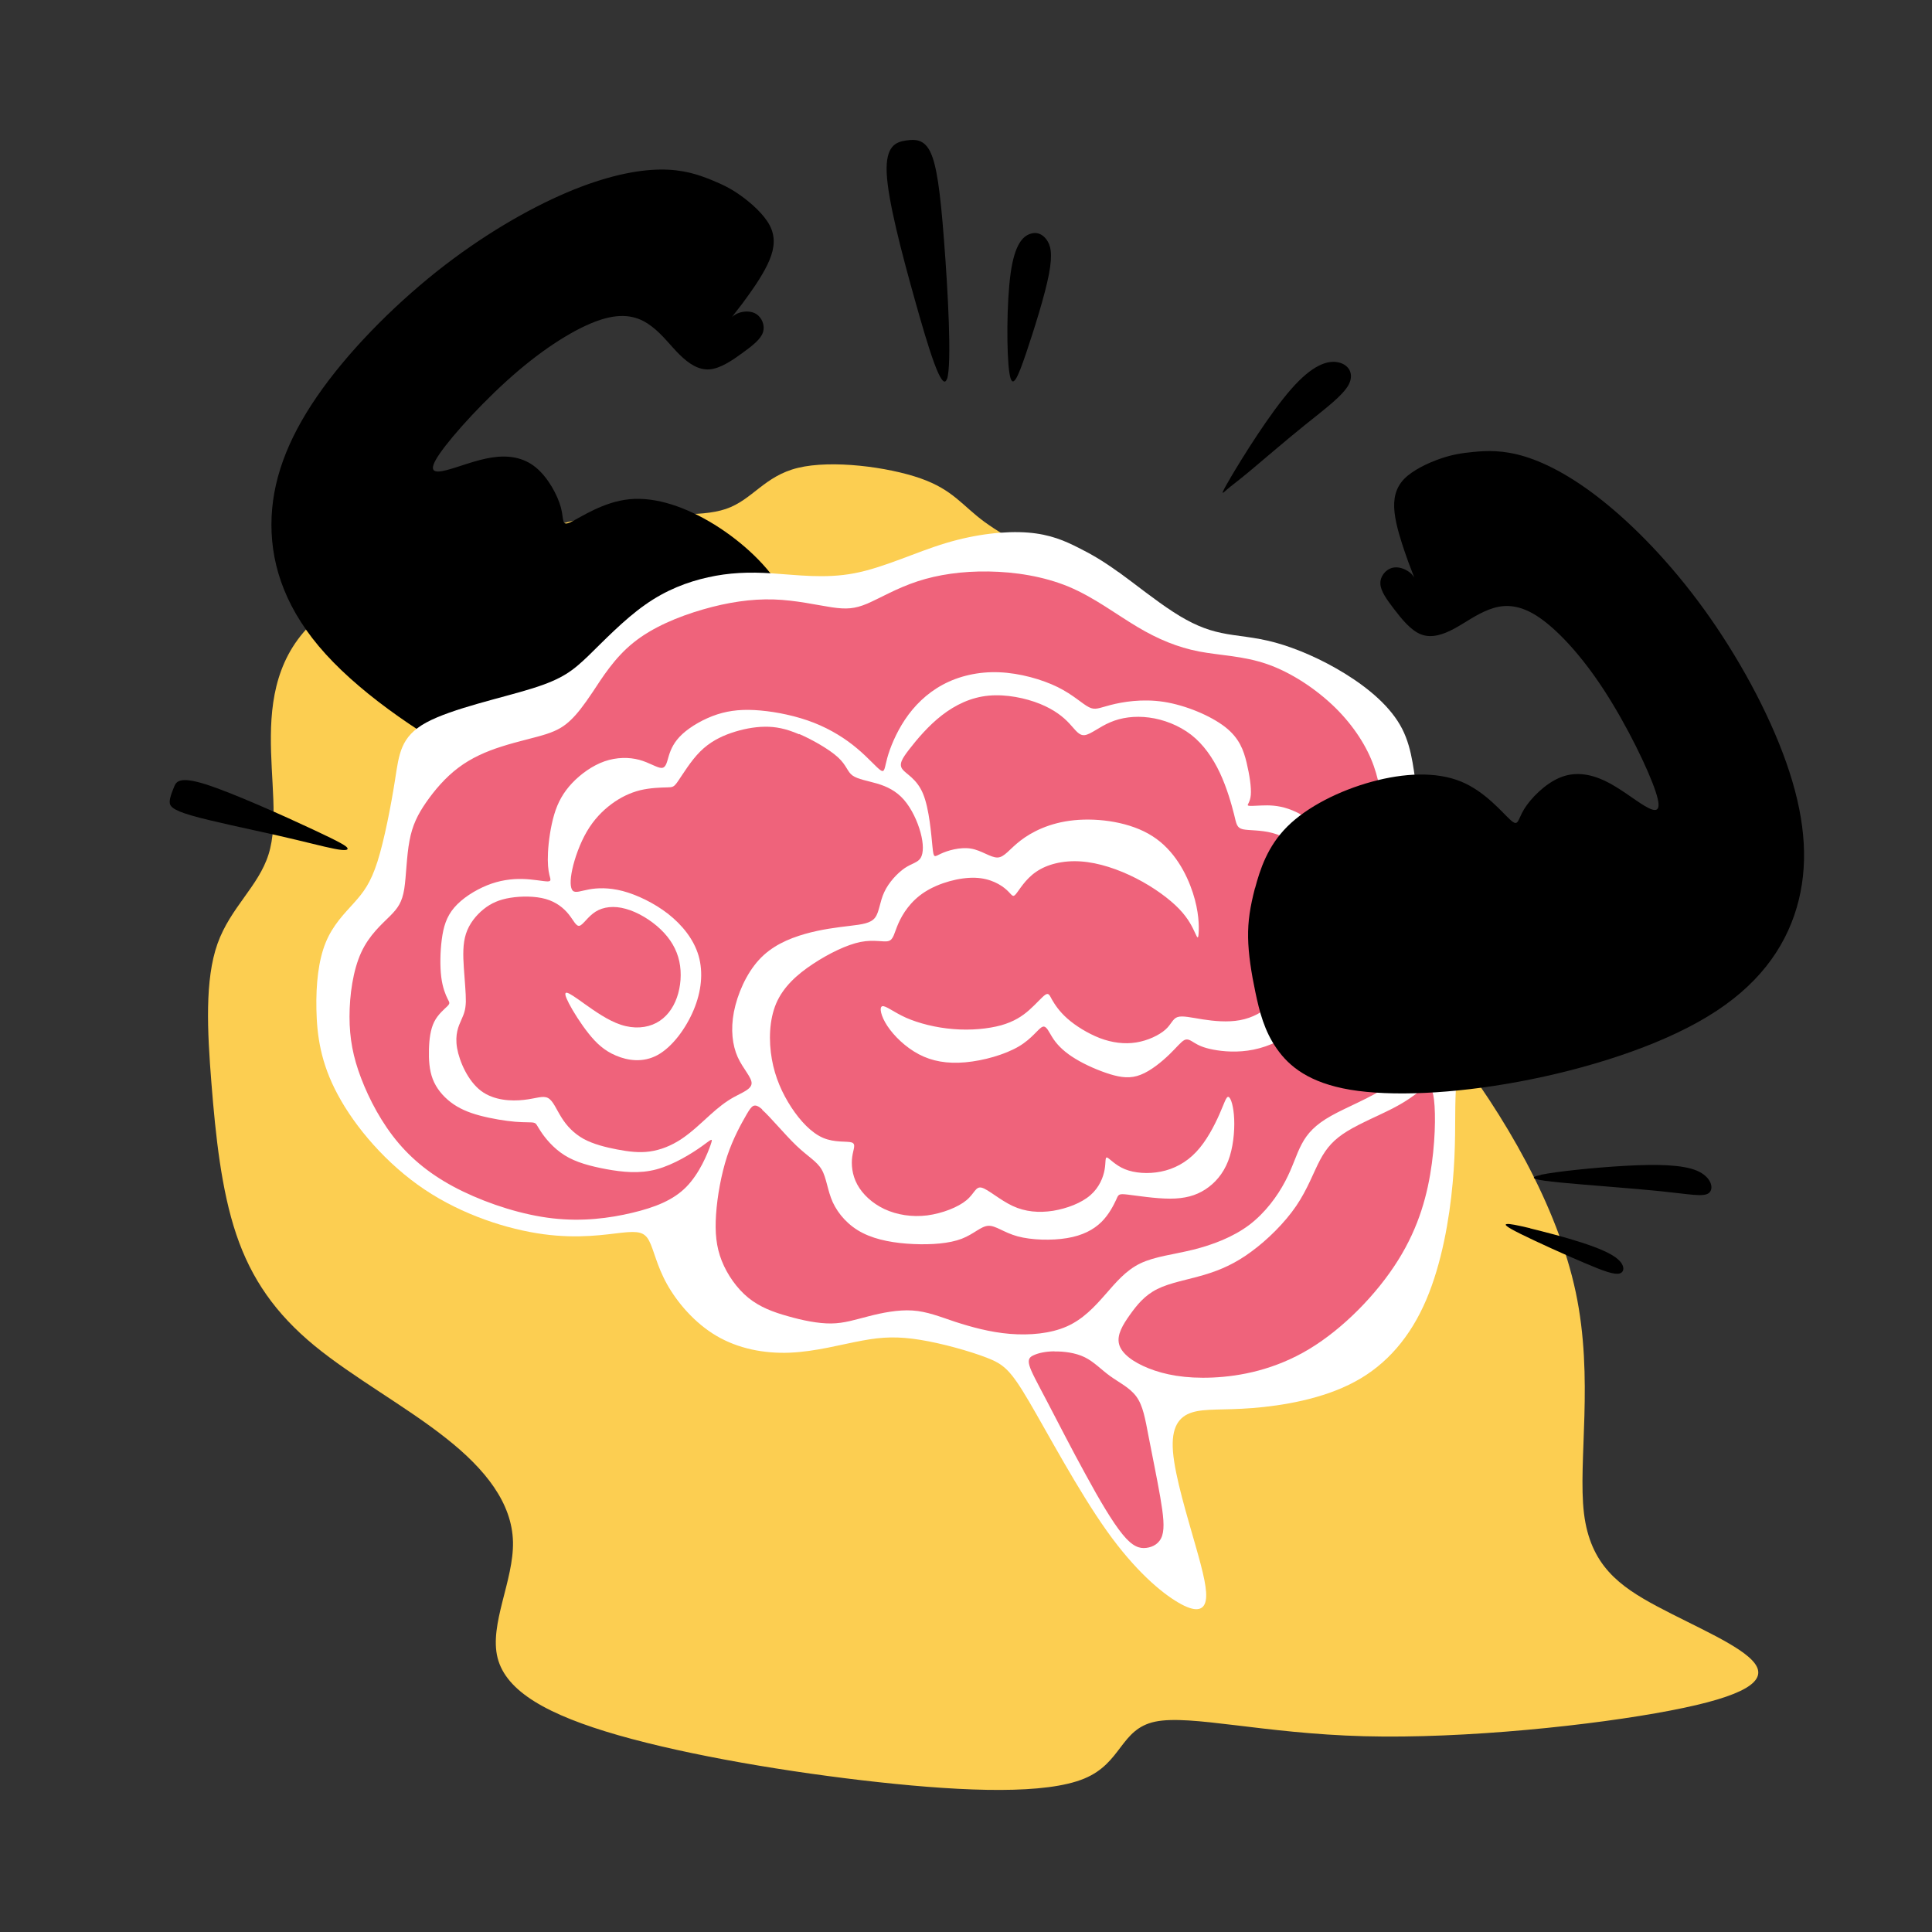 <?xml version="1.0" encoding="UTF-8"?>
<!DOCTYPE svg PUBLIC "-//W3C//DTD SVG 1.1//EN" "http://www.w3.org/Graphics/SVG/1.1/DTD/svg11.dtd">
<!-- Creator: CorelDRAW 2017 -->
<svg xmlns="http://www.w3.org/2000/svg" xml:space="preserve" width="143mm" height="143mm" version="1.1" style="shape-rendering:geometricPrecision; text-rendering:geometricPrecision; image-rendering:optimizeQuality; fill-rule:evenodd; clip-rule:evenodd"
viewBox="0 0 14300 14300"
 xmlns:xlink="http://www.w3.org/1999/xlink">
 <rect x="0" y="0" width="14300" height="14300" fill="#333333" stroke="none"/>
 <defs>
  <style type="text/css">
   <![CDATA[
    .fil1 {fill:black}
    .fil3 {fill:#EF637B}
    .fil0 {fill:#FCCE51}
    .fil2 {fill:white}
   ]]>
  </style>
 </defs>
 <g id="Слой_x0020_1">
  <path class="fil0" d="M10719 7715c414,534 808,1207 944,1849 136,642 15,1253 61,1637 47,384 261,539 542,689 281,150 629,294 723,423 94,128 -66,241 -626,348 -560,108 -1519,210 -2267,190 -748,-20 -1284,-162 -1545,-108 -260,54 -245,306 -527,422 -282,116 -861,98 -1521,26 -660,-72 -1401,-197 -1925,-347 -524,-150 -832,-324 -895,-573 -63,-249 120,-572 114,-859 -7,-286 -202,-536 -497,-768 -294,-233 -687,-449 -974,-685 -286,-236 -466,-493 -577,-822 -111,-329 -153,-730 -184,-1119 -31,-389 -50,-766 45,-1033 95,-267 304,-425 378,-662 74,-237 14,-552 17,-878 3,-326 70,-661 399,-913 329,-252 922,-421 1324,-537 403,-116 617,-180 878,-191 261,-11 570,30 767,-37 197,-67 283,-243 533,-304 251,-61 666,-7 908,78 241,85 308,201 473,322 165,121 427,248 755,513 329,265 724,669 967,1027 243,358 335,671 598,1025 263,354 698,751 1112,1285z"/>
  <path class="fil1" d="M5893 4887c5,-144 1,-326 -99,-508 -100,-182 -295,-365 -504,-495 -210,-130 -434,-208 -630,-189 -196,19 -363,135 -435,169 -72,34 -49,-15 -73,-106 -24,-91 -95,-224 -187,-299 -92,-75 -204,-91 -323,-73 -120,18 -247,71 -338,94 -91,23 -145,16 -49,-123 96,-139 341,-409 580,-612 239,-203 471,-340 639,-387 168,-46 270,-3 351,59 81,62 139,143 205,208 66,65 139,115 221,109 81,-6 171,-68 245,-122 74,-54 134,-100 151,-152 17,-52 -8,-108 -48,-135 -40,-26 -94,-22 -130,-9 -36,13 -54,34 -51,30 3,-4 25,-33 44,-57 19,-24 35,-44 79,-106 44,-61 115,-164 154,-257 39,-93 45,-176 2,-258 -43,-82 -135,-163 -211,-218 -76,-55 -137,-84 -225,-120 -88,-35 -202,-77 -375,-75 -173,2 -404,48 -691,170 -286,122 -628,319 -963,585 -335,267 -664,602 -886,925 -222,323 -337,632 -337,949 0,317 114,641 402,958 289,318 752,630 1200,859 447,229 878,376 1182,413 304,37 480,-35 607,-135 127,-100 203,-228 272,-356 69,-128 130,-256 167,-372 37,-117 51,-223 55,-366z"/>
  <path class="fil2" d="M8279 4234c119,86 274,211 406,296 131,85 239,131 356,155 116,25 241,28 398,71 157,43 346,124 521,233 175,109 336,245 418,405 82,160 86,343 116,492 30,148 87,262 189,386 102,124 250,258 318,448 68,190 57,436 12,620 -44,184 -122,307 -170,419 -48,113 -66,216 -70,370 -5,154 4,360 -21,628 -24,267 -81,596 -196,865 -115,269 -289,477 -528,605 -238,129 -541,178 -758,195 -218,17 -350,2 -446,32 -96,30 -157,106 -142,291 15,185 106,480 166,692 61,212 91,340 76,412 -15,72 -76,87 -202,13 -127,-74 -320,-236 -530,-531 -210,-295 -437,-722 -575,-957 -138,-235 -187,-276 -314,-325 -127,-49 -331,-106 -492,-132 -161,-26 -278,-23 -431,6 -153,28 -342,81 -533,89 -191,8 -384,-30 -545,-125 -161,-95 -289,-246 -365,-382 -76,-136 -98,-257 -133,-322 -34,-64 -80,-72 -201,-59 -121,13 -317,47 -582,11 -265,-36 -597,-142 -879,-331 -282,-189 -513,-461 -641,-700 -129,-238 -155,-443 -159,-632 -4,-189 15,-363 68,-494 53,-131 140,-217 210,-295 70,-78 123,-146 174,-306 51,-161 100,-414 130,-605 30,-191 40,-320 231,-424 191,-104 563,-183 786,-253 224,-70 299,-131 413,-240 113,-110 265,-269 420,-378 155,-110 314,-170 467,-204 153,-34 300,-41 477,-29 178,11 387,41 606,-1 220,-42 450,-155 676,-223 225,-68 444,-91 609,-78 165,13 274,62 371,111 96,48 180,96 299,182z"/>
  <g id="_1574760884736">
   <path class="fil3" d="M7805 10003c68,-1 155,9 224,43 69,34 120,90 186,138 66,48 147,86 196,153 49,67 65,162 91,298 26,136 63,313 86,447 23,134 33,225 14,284 -19,59 -68,85 -118,91 -50,6 -101,-9 -175,-100 -74,-90 -172,-256 -274,-444 -103,-187 -210,-397 -285,-540 -75,-143 -118,-220 -131,-267 -13,-47 3,-63 36,-77 32,-14 81,-26 149,-27z"/>
   <path class="fil3" d="M10608 8101c18,87 20,288 -10,511 -30,222 -93,466 -250,716 -156,250 -406,506 -659,658 -253,152 -509,201 -713,210 -204,9 -356,-21 -474,-68 -118,-47 -201,-110 -219,-179 -18,-69 28,-144 80,-217 52,-73 109,-144 203,-191 94,-47 226,-69 347,-105 121,-36 230,-84 349,-172 119,-87 247,-213 332,-338 85,-125 128,-249 177,-341 49,-92 104,-153 202,-213 98,-60 241,-119 339,-170 98,-51 153,-93 198,-128 45,-35 79,-61 97,26z"/>
   <path class="fil3" d="M5639 8212c62,54 170,186 256,268 86,82 151,115 187,177 36,62 42,153 82,242 41,88 116,174 221,227 106,54 242,76 376,82 134,6 266,-4 357,-39 91,-35 142,-93 197,-96 55,-3 114,50 217,78 104,28 252,32 366,13 115,-19 196,-62 254,-119 58,-57 92,-128 110,-166 17,-39 17,-45 85,-37 68,8 204,30 313,30 109,0 190,-22 261,-68 71,-46 132,-115 169,-210 37,-95 49,-217 45,-311 -4,-93 -24,-158 -42,-164 -17,-6 -31,47 -68,130 -37,83 -95,197 -171,277 -75,80 -166,127 -262,146 -95,19 -195,11 -266,-18 -71,-29 -114,-80 -131,-86 -17,-6 -9,33 -19,89 -10,57 -39,132 -106,190 -67,58 -173,98 -276,115 -104,16 -205,8 -299,-36 -94,-44 -182,-123 -228,-135 -47,-12 -53,43 -114,93 -61,51 -177,97 -290,112 -114,14 -225,-4 -317,-47 -91,-43 -162,-110 -201,-182 -39,-72 -45,-149 -37,-206 8,-57 30,-93 -4,-105 -35,-11 -126,3 -212,-34 -86,-37 -168,-124 -235,-226 -67,-103 -120,-220 -144,-356 -24,-136 -20,-290 32,-413 53,-123 154,-214 272,-292 118,-78 252,-143 353,-163 102,-20 171,4 207,-7 37,-11 41,-58 72,-129 31,-71 90,-166 196,-234 106,-68 258,-109 373,-105 115,4 192,53 232,89 41,37 45,61 69,32 24,-28 69,-110 150,-165 81,-56 199,-86 331,-77 132,9 278,58 409,125 131,67 247,152 319,227 72,75 100,140 118,178 17,38 23,48 26,-1 3,-49 3,-156 -43,-297 -46,-141 -137,-316 -299,-419 -162,-104 -396,-136 -579,-118 -183,18 -315,87 -398,151 -83,64 -118,123 -169,125 -51,2 -118,-53 -198,-66 -80,-13 -174,15 -222,38 -49,22 -53,39 -62,-50 -9,-88 -23,-281 -70,-394 -47,-113 -126,-145 -153,-182 -27,-37 -3,-77 52,-148 55,-71 140,-173 241,-251 101,-78 216,-133 346,-145 130,-12 274,18 380,61 106,43 173,97 218,146 46,49 70,91 114,85 44,-6 107,-61 188,-95 81,-35 181,-49 287,-35 107,14 220,57 312,128 91,71 160,171 212,281 52,111 86,232 105,307 18,74 20,100 65,111 45,10 132,4 221,28 89,24 181,79 244,141 63,62 97,131 95,224 -2,93 -41,211 -86,283 -46,72 -98,98 -154,116 -56,17 -115,25 -120,76 -5,51 44,144 59,224 15,80 -3,147 -54,203 -51,56 -134,101 -226,118 -92,17 -194,7 -277,-6 -83,-13 -148,-29 -185,-17 -37,12 -45,53 -90,93 -46,41 -129,81 -216,95 -87,14 -179,2 -269,-32 -90,-35 -180,-91 -241,-145 -61,-54 -93,-105 -113,-139 -19,-35 -25,-53 -50,-37 -24,16 -67,67 -119,113 -52,46 -113,86 -208,113 -95,26 -225,39 -354,28 -129,-10 -257,-43 -350,-84 -93,-42 -152,-92 -176,-85 -23,7 -11,72 38,146 49,74 134,157 232,209 98,52 210,72 345,60 135,-12 293,-57 395,-117 102,-60 146,-135 177,-146 30,-11 47,42 81,92 35,51 87,100 162,145 75,46 173,88 256,114 83,25 152,34 227,4 75,-29 156,-96 212,-150 56,-54 86,-94 112,-107 25,-12 46,4 74,21 28,17 65,36 138,50 73,14 183,24 300,0 118,-24 244,-83 320,-165 76,-82 103,-188 110,-275 7,-87 -5,-156 -21,-196 -16,-40 -37,-50 -22,-78 14,-28 63,-75 109,-136 46,-61 88,-136 117,-216 28,-80 43,-165 25,-263 -17,-97 -66,-207 -137,-289 -71,-82 -164,-137 -244,-164 -79,-27 -144,-27 -197,-25 -53,2 -93,6 -102,0 -8,-6 16,-22 21,-77 5,-55 -9,-148 -31,-240 -22,-91 -53,-181 -159,-264 -107,-83 -289,-160 -453,-186 -163,-25 -308,1 -394,23 -86,22 -115,41 -162,16 -48,-24 -115,-91 -230,-148 -116,-57 -280,-104 -434,-110 -154,-6 -298,28 -417,92 -119,64 -212,157 -280,259 -68,102 -111,211 -131,284 -20,73 -18,110 -48,91 -29,-18 -90,-91 -175,-162 -84,-71 -192,-140 -319,-190 -127,-50 -273,-80 -396,-91 -123,-11 -222,-3 -321,29 -98,32 -196,89 -257,145 -61,56 -85,111 -100,159 -15,49 -21,91 -54,92 -32,1 -91,-40 -166,-60 -75,-20 -166,-20 -256,11 -89,31 -177,94 -241,162 -64,68 -105,141 -132,232 -27,91 -42,201 -46,281 -4,80 2,131 10,164 8,34 18,50 -13,50 -31,0 -105,-16 -186,-18 -81,-2 -171,10 -262,47 -91,37 -185,97 -243,165 -58,68 -80,143 -92,235 -12,91 -14,199 -4,279 10,80 33,133 47,161 14,28 20,32 -1,54 -21,21 -70,60 -98,116 -28,56 -37,129 -39,204 -2,75 2,152 28,220 26,68 75,127 134,172 59,45 128,75 214,98 86,23 190,40 263,46 73,6 116,2 137,7 21,5 21,19 52,65 30,46 91,123 176,176 84,53 192,81 309,103 117,21 243,36 372,1 129,-35 261,-118 334,-170 73,-52 87,-72 65,-9 -22,63 -81,209 -179,309 -97,99 -233,152 -401,192 -168,40 -366,66 -588,41 -221,-25 -465,-103 -664,-199 -199,-96 -353,-212 -477,-358 -124,-146 -217,-323 -277,-480 -60,-157 -86,-295 -86,-456 0,-160 26,-343 86,-474 60,-131 153,-210 214,-271 61,-61 89,-104 105,-199 15,-95 17,-244 39,-358 21,-115 62,-196 123,-284 61,-88 142,-184 238,-256 95,-72 205,-121 323,-158 118,-38 244,-64 330,-92 86,-28 133,-59 180,-104 47,-45 93,-104 162,-207 69,-104 160,-252 301,-365 141,-114 332,-193 515,-246 183,-53 357,-79 523,-74 165,5 322,42 430,58 109,16 170,12 263,-27 93,-40 219,-115 372,-165 152,-50 331,-76 526,-73 195,3 406,35 594,113 188,79 352,205 507,297 154,92 298,151 456,182 157,30 328,32 506,94 178,62 362,184 503,322 140,138 236,292 285,431 50,139 54,263 90,378 37,115 106,220 174,320 68,99 135,193 175,333 40,140 53,327 47,501 -6,175 -31,337 -89,478 -58,141 -150,261 -284,354 -134,93 -311,160 -428,226 -118,66 -177,131 -218,209 -42,78 -66,170 -123,277 -57,108 -146,231 -266,322 -120,90 -270,147 -415,183 -145,36 -285,50 -392,102 -107,52 -180,141 -259,231 -79,90 -164,182 -284,235 -120,53 -274,67 -421,55 -147,-12 -287,-51 -404,-89 -117,-39 -210,-77 -317,-84 -107,-7 -226,17 -326,43 -99,25 -179,52 -276,53 -97,1 -213,-23 -321,-54 -108,-30 -207,-67 -292,-136 -85,-69 -156,-171 -197,-274 -41,-104 -51,-209 -42,-343 9,-134 38,-296 82,-431 45,-135 106,-243 144,-309 39,-66 55,-90 117,-37z"/>
   <path class="fil3" d="M5916 5433c99,43 223,114 287,173 64,59 68,106 107,134 39,28 112,39 183,60 71,21 140,54 197,119 57,65 102,162 124,245 22,82 22,149 1,185 -21,36 -64,40 -118,76 -54,37 -119,106 -152,178 -34,72 -36,147 -68,189 -32,42 -95,50 -187,61 -91,11 -211,25 -333,60 -122,35 -246,89 -340,192 -94,103 -159,253 -185,385 -25,132 -11,246 28,334 40,88 105,151 103,195 -2,44 -71,68 -132,102 -61,34 -114,76 -176,132 -62,56 -133,125 -209,176 -76,51 -157,83 -237,94 -79,11 -156,1 -241,-15 -84,-16 -176,-39 -248,-78 -72,-40 -125,-96 -163,-157 -39,-61 -63,-126 -101,-146 -38,-20 -88,4 -179,14 -90,10 -220,6 -317,-67 -96,-73 -159,-215 -177,-317 -17,-102 11,-162 31,-207 20,-45 32,-73 34,-136 1,-63 -9,-160 -15,-252 -6,-91 -8,-177 16,-251 24,-74 75,-137 131,-182 56,-45 117,-71 198,-84 81,-13 183,-13 261,9 78,22 133,67 170,113 37,46 55,92 81,85 26,-7 61,-68 118,-104 57,-36 136,-46 224,-21 88,24 186,83 258,152 72,69 119,148 138,237 19,88 11,186 -18,268 -29,82 -80,149 -152,187 -72,38 -165,46 -262,14 -96,-31 -196,-103 -267,-153 -71,-51 -114,-81 -133,-84 -19,-3 -15,21 15,79 30,58 87,149 145,222 58,73 117,128 203,164 86,37 200,55 308,-4 108,-59 209,-195 267,-333 58,-138 72,-278 37,-401 -36,-123 -121,-228 -226,-311 -106,-82 -231,-141 -336,-169 -105,-27 -188,-23 -249,-12 -61,11 -100,29 -120,10 -20,-19 -22,-76 -4,-159 18,-83 57,-193 108,-280 51,-87 114,-152 181,-202 67,-50 138,-84 213,-103 75,-18 154,-20 198,-21 44,-1 52,-1 85,-50 34,-49 92,-146 161,-215 69,-69 148,-110 230,-138 82,-28 168,-45 248,-46 80,-1 155,13 255,56z"/>
  </g>
  <path class="fil1" d="M9289 6576c37,-139 92,-312 240,-459 147,-146 386,-266 625,-331 238,-65 475,-76 658,-2 182,74 309,233 369,286 59,53 51,0 100,-81 49,-80 155,-188 264,-233 109,-46 221,-29 331,22 110,52 217,139 297,187 81,48 135,56 82,-104 -52,-160 -211,-489 -382,-752 -171,-263 -355,-460 -502,-553 -147,-92 -258,-80 -353,-43 -95,37 -174,97 -256,141 -82,44 -166,71 -243,42 -76,-29 -144,-114 -200,-187 -56,-73 -100,-134 -102,-189 -2,-54 38,-102 84,-116 46,-14 96,6 127,28 31,22 42,48 40,43 -1,-4 -15,-39 -26,-68 -11,-29 -21,-53 -45,-124 -24,-71 -64,-190 -75,-290 -11,-100 7,-181 71,-248 65,-66 176,-118 265,-149 89,-31 156,-42 250,-51 94,-9 216,-16 381,35 165,51 374,161 614,360 240,198 511,484 756,835 245,351 465,766 586,1139 121,373 143,702 53,1006 -90,304 -291,582 -659,804 -367,223 -901,390 -1395,482 -494,92 -949,110 -1250,60 -302,-51 -451,-171 -543,-303 -93,-132 -129,-276 -159,-419 -30,-142 -52,-282 -54,-404 -2,-123 15,-228 51,-367z"/>
  <path class="fil1" d="M7010 2805c36,-108 6,-660 -23,-1029 -28,-369 -55,-554 -100,-649 -45,-95 -110,-98 -182,-87 -72,11 -151,38 -142,240 9,202 108,581 208,938 100,357 202,694 238,586z"/>
  <path class="fil1" d="M7471 2759c-21,-138 -21,-516 9,-734 30,-218 91,-274 142,-293 51,-19 93,0 123,40 30,40 49,100 19,257 -30,157 -110,410 -170,588 -61,178 -102,280 -123,142z"/>
  <path class="fil1" d="M11406 8695c110,-23 389,-53 624,-66 235,-13 424,-9 530,36 106,45 129,132 89,165 -40,32 -142,9 -357,-13 -215,-22 -544,-45 -739,-64 -195,-19 -256,-34 -146,-57z"/>
  <path class="fil1" d="M11326 9092c102,25 255,64 381,105 126,41 224,82 272,127 48,44 46,92 8,102 -39,10 -114,-16 -259,-78 -145,-61 -358,-158 -471,-214 -113,-56 -124,-71 -104,-74 20,-3 71,7 173,31z"/>
  <path class="fil1" d="M2317 6140c-211,-99 -594,-271 -795,-335 -201,-63 -219,-17 -235,23 -16,40 -30,74 -31,106 0,31 13,59 161,102 148,43 431,101 638,148 207,47 339,83 418,98 79,16 105,11 99,-4 -6,-15 -45,-40 -255,-138z"/>
  <path class="fil1" d="M9106 3539c87,-148 291,-477 450,-658 159,-182 272,-216 350,-199 78,17 119,85 76,166 -44,81 -172,176 -320,295 -148,119 -314,263 -414,346 -100,83 -134,106 -166,134 -32,28 -62,62 25,-85z"/>
 </g>
</svg>
